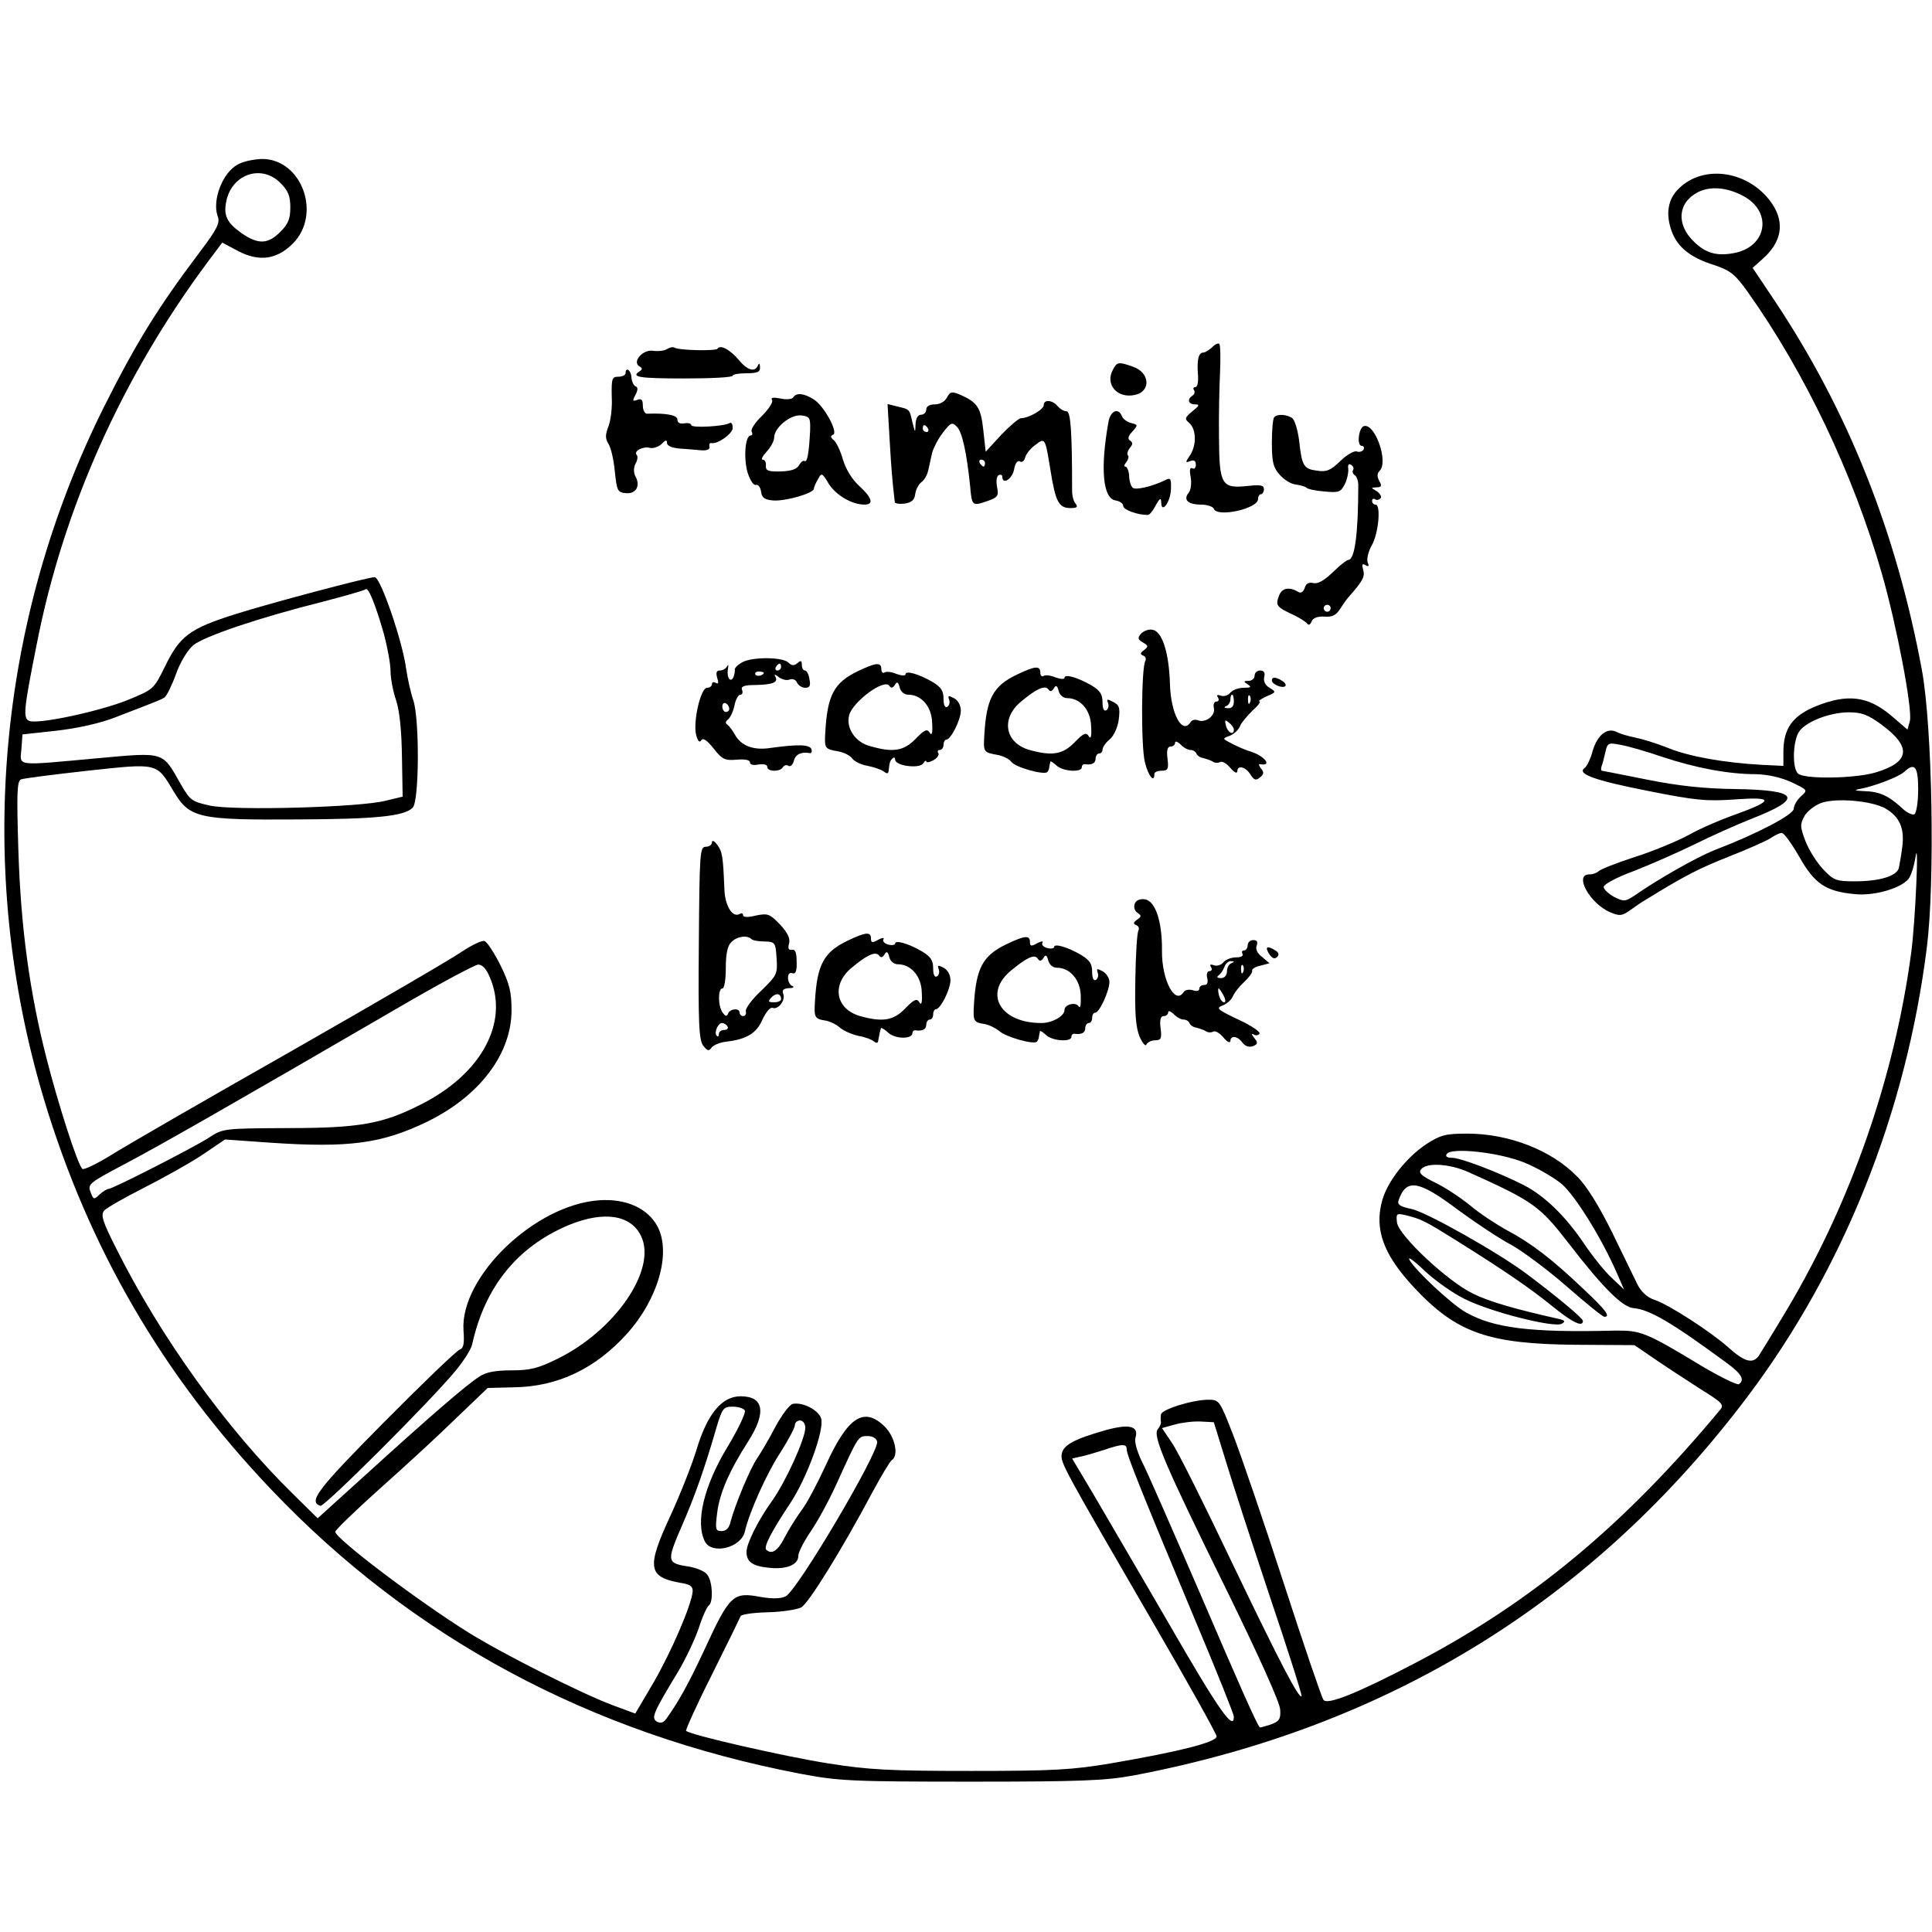 <?xml version="1.0" standalone="no"?>
<!DOCTYPE svg PUBLIC "-//W3C//DTD SVG 20010904//EN"
 "http://www.w3.org/TR/2001/REC-SVG-20010904/DTD/svg10.dtd">
<svg version="1.0" xmlns="http://www.w3.org/2000/svg"
 width="180pt" height="180pt" viewBox="0 0 559 473"
 preserveAspectRatio="xMidYMid meet">

<g transform="translate(0,473) scale(0.1,-0.1)"
fill="#000000" stroke="none">
<path d="M688 4684 c-44 -23 -75 -104 -58 -150 7 -19 -1 -36 -54 -106 -120
-159 -183 -262 -274 -443 -312 -624 -374 -1341 -175 -2005 130 -432 344 -800
658 -1130 408 -429 924 -706 1530 -822 112 -21 145 -23 495 -23 319 0 389 3
470 18 739 140 1332 506 1777 1097 278 370 458 821 518 1298 24 191 16 637
-14 802 -74 400 -213 749 -425 1068 l-65 97 28 25 c56 49 66 105 28 161 -64
94 -197 116 -270 43 -31 -30 -38 -72 -21 -121 17 -48 54 -78 124 -100 47 -16
60 -26 97 -78 166 -234 305 -526 388 -815 43 -150 89 -393 81 -426 l-7 -25
-49 42 c-66 55 -125 62 -215 26 -69 -28 -95 -65 -95 -133 l0 -40 -62 3 c-109
6 -211 24 -272 49 -32 13 -75 26 -95 30 -20 4 -44 11 -53 16 -28 14 -56 -8
-70 -55 -6 -23 -17 -45 -23 -49 -24 -17 29 -36 181 -66 140 -28 173 -31 254
-25 113 8 113 -3 3 -43 -43 -15 -106 -42 -139 -61 -34 -18 -104 -47 -155 -63
-52 -17 -98 -35 -104 -41 -5 -5 -17 -9 -27 -9 -45 0 3 -86 62 -110 26 -11 33
-10 56 6 15 11 34 24 43 29 115 71 156 92 242 126 56 22 110 46 122 54 12 8
26 15 32 15 7 0 29 -31 51 -69 44 -78 76 -100 160 -108 55 -6 133 16 156 44 7
9 16 36 20 62 11 71 0 -183 -12 -274 -48 -360 -174 -722 -359 -1033 -38 -64
-76 -125 -83 -136 -18 -23 -41 -16 -88 26 -49 44 -174 125 -213 137 -21 7 -38
23 -49 44 -8 17 -42 86 -74 152 -37 75 -74 135 -101 161 -74 76 -197 124 -318
124 -63 0 -77 -4 -119 -31 -58 -39 -112 -108 -127 -163 -23 -84 4 -157 94
-253 122 -130 214 -162 469 -164 l167 -1 63 -43 c35 -24 94 -62 131 -86 60
-37 66 -44 54 -58 -275 -331 -543 -555 -879 -731 -170 -89 -259 -125 -269
-108 -5 7 -57 159 -115 338 -58 179 -124 371 -146 428 -39 100 -40 102 -72
102 -45 0 -136 -28 -137 -43 -1 -7 -1 -16 0 -21 1 -4 -3 -14 -9 -21 -16 -19
20 -102 201 -470 92 -188 153 -323 153 -342 2 -27 -3 -34 -28 -43 -16 -5 -30
-9 -31 -8 -10 12 -55 113 -176 395 -78 180 -152 350 -166 376 -13 27 -21 56
-18 66 11 35 -17 42 -86 23 -91 -26 -123 -43 -127 -69 -4 -25 1 -34 266 -491
100 -172 182 -319 182 -326 0 -17 -108 -44 -305 -78 -113 -19 -167 -22 -405
-22 -234 0 -296 3 -415 22 -126 20 -398 82 -410 94 -2 2 31 76 75 163 44 88
81 164 83 169 2 5 37 10 78 11 42 1 85 8 97 14 21 11 117 166 206 333 26 48
51 90 56 93 21 13 10 66 -19 96 -61 61 -108 30 -172 -111 -24 -52 -55 -111
-70 -130 -14 -19 -36 -54 -48 -77 -20 -40 -38 -52 -54 -37 -8 8 14 51 69 134
48 72 99 211 90 245 -6 24 -53 49 -82 43 -9 -1 -32 -32 -51 -67 -18 -35 -42
-75 -52 -90 -20 -28 -65 -137 -77 -183 -4 -19 -13 -28 -26 -28 -18 0 -19 5
-13 53 7 57 35 121 90 207 53 83 45 130 -22 130 -54 0 -96 -50 -127 -152 -14
-47 -49 -134 -76 -193 -70 -151 -66 -178 30 -195 27 -4 35 -10 34 -25 -3 -38
-61 -173 -113 -263 l-53 -90 -65 24 c-93 35 -323 151 -420 212 -150 94 -383
271 -383 290 0 5 57 60 127 123 71 63 170 154 221 204 l93 89 77 2 c126 2 235
54 326 155 90 100 128 233 89 309 -28 54 -92 83 -171 77 -186 -14 -401 -222
-391 -376 3 -40 0 -52 -11 -56 -9 -3 -107 -97 -219 -210 -193 -195 -220 -230
-184 -242 11 -4 318 302 392 392 23 28 44 61 47 75 37 168 132 284 281 346
101 41 179 29 208 -33 46 -96 -75 -273 -243 -355 -55 -27 -78 -33 -132 -33
-46 0 -74 -5 -93 -18 -38 -24 -146 -118 -320 -276 l-148 -134 -70 69 c-194
190 -385 456 -513 712 -39 77 -45 96 -35 109 7 8 58 37 113 65 55 28 131 70
169 95 l68 46 127 -9 c233 -16 327 -3 459 61 151 74 243 196 243 322 0 53 -6
77 -32 130 -18 36 -39 68 -46 70 -7 3 -36 -11 -65 -30 -28 -20 -252 -150 -497
-290 -245 -139 -479 -274 -520 -300 -41 -25 -78 -43 -82 -39 -14 14 -69 185
-103 318 -49 191 -75 379 -82 606 -5 165 -4 198 8 203 8 3 94 14 193 25 205
22 198 24 249 -61 46 -76 71 -82 359 -80 223 1 308 9 332 34 19 18 20 255 2
310 -8 23 -17 65 -21 92 -10 78 -74 265 -91 265 -20 0 -309 -77 -403 -107
-133 -42 -161 -63 -205 -154 -31 -63 -32 -64 -108 -95 -83 -33 -257 -70 -283
-60 -19 7 -17 31 21 221 77 395 249 778 498 1111 l39 52 47 -25 c60 -31 111
-24 157 22 85 85 26 246 -90 245 -23 -1 -54 -7 -69 -16z m123 -53 c23 -23 29
-38 29 -71 0 -33 -6 -48 -29 -71 -36 -36 -64 -37 -113 -3 -42 30 -52 51 -43
93 17 78 102 106 156 52z m4231 -37 c89 -46 71 -151 -29 -167 -47 -8 -78 1
-111 33 -53 50 -48 114 11 144 35 18 83 14 129 -10z m-3931 -1269 c10 -38 19
-86 19 -107 0 -20 7 -58 16 -84 10 -30 16 -87 17 -163 l2 -116 -50 -12 c-74
-19 -437 -29 -507 -14 -54 12 -58 15 -86 64 -53 93 -44 91 -241 73 -241 -22
-223 -24 -219 27 l3 42 100 11 c61 7 127 22 170 39 122 47 130 50 141 57 6 4
21 34 33 67 12 35 34 70 50 84 32 26 191 80 375 126 65 17 121 33 124 36 8 7
29 -46 53 -130z m4332 -261 c89 -65 84 -109 -16 -139 -61 -18 -208 -20 -225
-3 -16 16 -15 86 1 117 15 30 88 60 147 60 36 0 55 -7 93 -35z m-633 -94 c96
-32 191 -50 271 -50 34 -1 71 -9 102 -23 48 -23 48 -23 28 -41 -12 -11 -21
-27 -21 -36 0 -17 -107 -73 -230 -120 -50 -20 -162 -83 -232 -132 -26 -17 -30
-17 -58 -3 -16 9 -30 22 -30 29 0 7 38 28 88 46 48 19 126 53 175 77 48 24
122 57 165 74 151 59 138 83 -46 86 -90 1 -165 9 -255 27 -71 14 -130 26 -132
26 -3 0 -3 6 -1 13 3 6 7 25 11 41 6 26 8 28 43 21 20 -3 75 -19 122 -35z
m740 -94 c0 -36 -5 -68 -11 -72 -6 -3 -23 5 -37 19 -38 35 -65 47 -109 48 -26
1 -30 3 -13 6 40 7 114 35 130 50 30 28 40 15 40 -51z m-95 -55 c41 -24 56
-57 49 -111 -3 -25 -8 -52 -10 -62 -7 -23 -56 -38 -127 -38 -55 0 -62 3 -92
35 -18 19 -41 55 -51 81 -16 42 -16 49 -3 73 8 14 30 31 49 38 44 15 145 6
185 -16z m-4038 -488 c57 -131 -24 -281 -200 -369 -110 -56 -177 -68 -387 -68
-183 -1 -185 -1 -226 -28 -45 -29 -278 -148 -290 -148 -4 0 -16 -7 -26 -16
-16 -16 -18 -15 -26 7 -9 23 -3 27 97 80 101 53 323 180 791 452 118 69 223
125 233 126 12 1 24 -12 34 -36z m2994 -537 c37 -15 85 -43 108 -62 39 -34
115 -156 159 -257 l21 -48 -35 33 c-20 18 -56 63 -81 100 -53 79 -114 138
-174 169 -73 37 -183 79 -207 79 -15 0 -21 4 -16 11 12 20 152 5 225 -25z
m-163 -27 c189 -85 207 -98 292 -208 97 -126 155 -184 187 -186 46 -4 111 -42
271 -160 41 -30 51 -48 33 -60 -5 -3 -54 21 -108 53 -162 98 -176 103 -251
102 -243 -6 -350 7 -431 53 -41 23 -147 122 -163 152 -6 11 14 -3 44 -32 30
-28 82 -65 115 -81 72 -37 260 -85 282 -72 12 7 9 10 -14 15 -120 27 -197 49
-243 72 -73 35 -216 169 -220 206 -3 26 -1 27 25 21 45 -11 55 -16 148 -74
137 -86 208 -134 276 -189 59 -48 89 -62 89 -43 0 8 -77 72 -164 137 -83 62
-289 178 -332 187 -34 7 -42 13 -37 26 22 63 58 57 172 -29 52 -38 121 -84
154 -101 32 -18 104 -71 160 -120 55 -48 104 -88 109 -88 19 0 4 20 -59 79
-92 88 -154 135 -222 171 -31 17 -80 49 -107 72 -27 22 -72 52 -101 66 -41 20
-50 29 -41 39 16 20 82 16 136 -8z m-2093 -690 c4 -5 -18 -52 -48 -102 -71
-116 -96 -223 -67 -278 21 -38 104 -17 115 29 12 54 62 167 104 231 22 35 41
70 41 78 0 7 7 13 15 13 8 0 15 -9 15 -21 0 -32 -57 -157 -97 -213 -39 -54
-73 -122 -73 -146 0 -29 17 -41 63 -46 52 -6 87 8 87 35 0 10 17 43 37 72 20
29 54 92 75 139 61 134 61 135 88 135 15 0 26 -7 28 -16 6 -30 -232 -433 -265
-448 -15 -7 -39 -7 -70 -2 -83 16 -91 8 -168 -159 -45 -96 -72 -144 -107 -193
-9 -12 -17 -14 -28 -8 -16 11 -10 25 60 141 22 36 49 93 61 127 11 35 25 65
30 68 13 9 11 68 -4 88 -6 10 -30 20 -52 24 -66 10 -67 14 -23 116 39 89 68
172 102 290 16 52 19 57 46 57 16 0 32 -5 35 -11z m1391 -144 c18 -60 76 -238
128 -394 53 -157 94 -286 92 -289 -8 -7 -61 94 -202 388 -79 166 -156 321
-173 345 l-29 43 36 10 c21 6 54 10 76 9 l38 -2 34 -110z m-286 31 c0 -16 46
-130 199 -496 61 -145 111 -270 111 -277 0 -43 -43 18 -185 264 -88 152 -188
322 -221 379 l-62 104 27 6 c14 3 44 12 66 19 53 18 65 18 65 1z"/>
<path d="M3507 4155 c-9 -8 -20 -15 -25 -15 -14 0 -19 -20 -16 -62 2 -21 -1
-38 -7 -38 -6 0 -8 -4 -4 -9 3 -5 1 -12 -5 -16 -16 -10 -12 -25 8 -25 14 0 12
-4 -8 -20 -22 -18 -23 -22 -10 -33 21 -17 23 -63 4 -93 -15 -22 -15 -24 0 -18
11 4 16 1 16 -11 0 -9 -5 -13 -10 -10 -7 4 -9 -5 -5 -25 3 -18 1 -38 -6 -46
-16 -20 -2 -34 36 -34 18 0 35 -6 37 -12 9 -26 128 0 128 28 0 8 4 14 8 14 5
0 9 7 9 15 0 11 -10 13 -46 9 -76 -8 -83 2 -84 137 -1 63 1 149 3 191 2 43 1
80 -2 83 -3 3 -13 -1 -21 -10z"/>
<path d="M1930 4150 c-8 -5 -26 -7 -40 -5 -30 5 -62 -32 -40 -45 9 -5 9 -9 1
-14 -27 -17 -2 -21 129 -21 77 0 140 3 140 8 0 4 18 7 40 7 32 0 40 4 39 18 0
10 -3 12 -6 5 -8 -21 -30 -15 -55 15 -25 30 -54 46 -62 33 -5 -7 -111 -5 -124
3 -5 3 -14 1 -22 -4z"/>
<path d="M3220 4090 c-23 -42 12 -83 62 -73 49 9 46 65 -4 82 -42 15 -46 14
-58 -9z"/>
<path d="M1810 4080 c0 -5 -9 -10 -21 -10 -18 0 -20 -5 -19 -57 2 -32 -3 -71
-10 -88 -9 -24 -9 -34 1 -50 7 -11 15 -47 18 -80 6 -56 8 -60 33 -62 29 -2 42
22 26 50 -5 10 -5 24 1 36 6 10 7 21 3 25 -10 11 21 26 39 20 9 -2 24 3 33 11
12 13 16 13 16 3 0 -8 14 -14 38 -16 20 -1 48 -4 62 -5 16 -1 24 3 23 10 -2 7
0 12 5 11 18 -4 62 27 62 44 0 11 -4 17 -9 14 -16 -10 -111 -15 -111 -6 0 5
-9 7 -20 5 -13 -2 -20 2 -20 11 0 13 -32 19 -87 17 -7 -1 -13 10 -13 23 0 17
-4 22 -16 17 -14 -5 -15 -3 -5 15 7 14 7 22 0 24 -5 2 -11 13 -12 26 -1 21
-17 32 -17 12z"/>
<path d="M2740 4010 c-6 -12 -21 -20 -35 -20 -16 0 -25 -6 -25 -15 0 -8 -7
-15 -15 -15 -9 0 -15 -10 -16 -27 -1 -27 -1 -26 -9 5 -9 39 -7 37 -44 46 l-28
7 6 -103 c5 -87 8 -121 15 -181 1 -4 13 -6 29 -4 19 3 28 10 30 27 2 14 10 29
18 35 8 5 17 21 20 35 3 14 8 36 11 50 4 14 17 40 31 58 23 30 27 31 40 18 16
-15 29 -76 39 -173 5 -58 6 -58 52 -42 28 10 31 15 26 39 -3 16 -2 31 4 35 6
3 11 1 11 -4 0 -25 28 -8 34 20 3 18 10 28 17 24 5 -4 13 1 15 11 3 11 16 27
30 37 28 21 28 22 44 -77 14 -88 24 -106 57 -106 19 0 23 3 15 13 -6 6 -10 23
-10 37 0 170 -4 230 -16 230 -8 0 -19 7 -26 15 -15 18 -40 20 -40 3 0 -13 -44
-38 -66 -38 -6 0 -32 -22 -57 -48 l-45 -49 -7 63 c-7 65 -17 80 -67 102 -24
10 -29 9 -38 -8z m-55 -90 c3 -5 1 -10 -4 -10 -6 0 -11 5 -11 10 0 6 2 10 4
10 3 0 8 -4 11 -10z m165 -100 c0 -5 -2 -10 -4 -10 -3 0 -8 5 -11 10 -3 6 -1
10 4 10 6 0 11 -4 11 -10z"/>
<path d="M2295 4010 c-3 -5 -20 -7 -37 -3 -21 4 -29 3 -24 -5 3 -6 -10 -26
-30 -46 -20 -19 -33 -40 -29 -45 3 -6 2 -11 -3 -11 -16 0 -21 -66 -9 -107 7
-22 17 -38 24 -36 6 2 13 -6 15 -19 2 -18 10 -24 35 -26 35 -3 118 21 118 34
0 5 6 18 12 28 10 19 12 18 31 -14 21 -33 67 -60 103 -60 28 0 23 19 -15 54
-21 19 -39 49 -47 76 -7 25 -19 50 -26 56 -10 8 -11 13 -3 16 17 5 -25 83 -55
102 -28 18 -51 21 -60 6z m49 -95 c-3 -62 -8 -94 -16 -89 -4 3 -11 -3 -16 -12
-7 -12 -23 -17 -53 -18 -36 -1 -44 2 -43 17 1 9 -3 17 -9 17 -6 0 -1 10 11 23
12 13 22 31 22 41 0 29 48 68 79 64 24 -3 26 -7 25 -43z"/>
<path d="M3207 3938 c-24 -134 -16 -221 21 -226 12 -2 22 -9 22 -16 0 -11 41
-26 71 -26 5 0 15 12 23 28 12 21 15 23 16 8 0 -34 27 1 28 39 1 30 -1 34 -16
26 -39 -19 -87 -30 -95 -22 -5 5 -10 21 -10 35 -1 14 -6 26 -11 26 -5 0 -3 6
3 13 6 8 8 17 4 20 -3 4 0 13 6 21 9 10 9 16 1 21 -8 5 -6 13 6 26 17 19 17
20 -3 25 -12 3 -24 12 -27 20 -10 26 -34 15 -39 -18z"/>
<path d="M3687 3953 c-4 -3 -7 -37 -7 -74 0 -56 4 -72 23 -93 12 -14 33 -27
47 -28 14 -2 27 -6 30 -9 3 -4 26 -9 52 -11 42 -4 47 -2 59 21 7 14 11 34 10
45 -2 11 2 16 8 11 6 -3 9 -10 6 -15 -3 -5 -1 -11 5 -15 5 -3 10 -16 10 -28 0
-141 -10 -217 -29 -217 -4 0 -25 -16 -45 -36 -25 -24 -43 -34 -56 -31 -13 3
-21 -1 -25 -14 -4 -12 -11 -16 -18 -12 -26 16 -48 12 -56 -10 -11 -28 -8 -33
37 -54 20 -9 40 -22 44 -27 4 -6 9 -4 13 6 4 10 17 15 37 14 23 -2 34 4 46 23
9 14 21 31 27 37 39 44 45 57 39 76 -4 15 -3 18 7 13 9 -6 11 -3 6 8 -3 9 2
32 12 49 20 35 27 118 11 118 -6 0 -10 5 -10 11 0 5 4 8 9 4 5 -3 12 -1 16 4
3 5 -3 14 -12 20 -17 10 -17 10 0 11 14 0 16 4 8 18 -7 13 -7 22 1 30 26 26
-14 139 -46 129 -15 -5 -21 -57 -6 -57 6 0 8 -5 5 -11 -4 -6 -13 -8 -20 -5 -7
2 -29 -10 -47 -28 -28 -27 -40 -32 -66 -28 -40 5 -45 13 -53 86 -4 32 -13 62
-21 67 -16 10 -42 12 -51 2z m163 -553 c0 -5 -4 -10 -10 -10 -5 0 -10 5 -10
10 0 6 5 10 10 10 6 0 10 -4 10 -10z"/>
<path d="M3301 3326 c-10 -12 -9 -16 6 -25 16 -9 16 -12 3 -22 -11 -8 -12 -12
-2 -16 6 -2 9 -9 6 -15 -12 -20 -13 -252 -1 -295 10 -39 27 -59 27 -33 0 6 9
10 21 10 18 0 21 5 17 35 -3 24 0 35 9 35 7 0 13 5 13 11 0 6 7 3 16 -5 8 -9
21 -16 29 -16 7 0 15 -5 17 -11 2 -5 10 -11 18 -12 8 -2 21 -6 28 -10 6 -5 17
-5 22 -2 6 4 19 -4 30 -17 11 -13 19 -17 20 -10 0 19 24 14 38 -9 11 -17 16
-18 28 -8 11 9 12 15 2 26 -6 8 -7 13 -2 12 36 -7 14 23 -26 36 -14 4 -38 14
-55 23 -29 15 -29 15 -7 23 12 5 25 17 29 26 3 10 20 30 36 46 17 15 26 27 21
28 -5 0 4 6 20 14 29 12 29 13 9 25 -13 8 -18 20 -15 32 3 12 -1 18 -12 18 -9
0 -16 -7 -16 -15 0 -8 -8 -15 -17 -15 -15 0 -16 -2 -3 -10 12 -8 9 -10 -11
-10 -15 0 -32 -6 -39 -14 -6 -8 -19 -12 -27 -9 -11 4 -14 2 -9 -5 4 -7 2 -12
-5 -12 -6 0 -9 -8 -7 -18 6 -22 -24 -45 -46 -36 -8 3 -17 1 -21 -5 -24 -39
-58 24 -60 112 -3 91 -23 151 -51 155 -11 2 -26 -4 -33 -12z m269 -196 c0 -13
-6 -20 -17 -19 -11 0 -13 3 -5 6 6 2 12 11 12 19 0 8 2 14 5 14 3 0 5 -9 5
-20z m47 -2 c-3 -8 -6 -5 -6 6 -1 11 2 17 5 13 3 -3 4 -12 1 -19z m-47 -79 c0
-18 -18 -9 -23 12 -4 16 -3 18 9 8 8 -6 14 -15 14 -20z"/>
<path d="M2148 3244 c-13 -7 -22 -16 -22 -21 1 -4 -1 -14 -3 -20 -8 -21 -21
-5 -17 20 2 12 2 16 -2 10 -3 -7 -12 -13 -21 -13 -10 0 -12 -6 -8 -21 5 -15 4
-19 -4 -15 -6 4 -11 2 -11 -3 0 -6 -6 -11 -14 -11 -19 0 -41 -98 -32 -136 5
-18 10 -24 15 -16 5 8 16 1 36 -24 25 -32 33 -35 67 -32 24 2 38 -1 38 -8 0
-7 10 -9 25 -6 15 2 25 0 25 -7 0 -14 37 -15 45 -1 4 6 11 8 16 4 6 -3 13 3
16 15 5 19 21 26 46 22 5 -1 7 4 5 11 -5 14 -39 15 -118 4 -50 -8 -86 6 -104
39 -6 11 -15 23 -21 28 -7 4 -6 10 1 15 6 4 15 22 19 40 3 17 11 32 17 32 6 0
8 6 5 14 -4 10 6 14 39 14 51 1 67 8 57 25 -4 7 0 6 10 -2 9 -7 24 -11 32 -7
9 3 18 -1 21 -9 4 -8 14 -15 24 -15 13 0 16 6 12 25 -2 14 -8 25 -13 25 -5 0
-9 7 -9 16 0 13 -3 14 -13 5 -10 -8 -17 -7 -26 2 -16 16 -103 17 -133 1z m112
-14 c0 -5 -5 -10 -11 -10 -5 0 -7 5 -4 10 3 6 8 10 11 10 2 0 4 -4 4 -10z
m-50 -16 c0 -8 -19 -13 -24 -6 -3 5 1 9 9 9 8 0 15 -2 15 -3z m-100 -105 c0
-5 -4 -9 -10 -9 -5 0 -10 7 -10 16 0 8 5 12 10 9 6 -3 10 -10 10 -16z"/>
<path d="M2482 3218 c-69 -33 -88 -70 -94 -175 -3 -49 -2 -50 37 -57 17 -3 35
-12 41 -21 6 -8 26 -18 45 -21 19 -4 40 -11 47 -17 8 -6 12 -6 13 2 3 26 4 30
12 37 4 4 7 2 7 -4 0 -18 70 -27 81 -11 5 8 9 10 9 6 0 -4 9 -3 20 3 11 6 18
15 15 21 -4 5 -1 9 4 9 6 0 11 7 11 15 0 8 4 15 8 15 13 0 42 57 42 84 0 15
-8 30 -20 36 -16 8 -18 8 -14 -4 3 -8 1 -17 -5 -21 -7 -4 -11 5 -11 23 0 23
-7 34 -32 49 -40 23 -78 34 -78 22 0 -5 -12 -4 -26 1 -14 6 -30 8 -35 4 -5 -3
-9 2 -9 10 0 21 -16 19 -68 -6z m107 -40 c6 11 10 9 14 -7 3 -12 13 -21 25
-21 38 0 68 -35 69 -81 2 -30 -1 -39 -7 -29 -7 12 -15 9 -41 -18 -34 -35 -65
-40 -131 -21 -43 11 -71 52 -61 90 11 39 101 106 116 85 5 -8 10 -7 16 2z"/>
<path d="M2942 3208 c-69 -33 -88 -70 -94 -175 -3 -49 -2 -50 37 -57 17 -3 35
-12 41 -20 11 -16 94 -39 104 -30 3 3 6 10 6 15 1 5 2 12 3 15 0 3 8 -2 17
-10 17 -18 74 -22 74 -6 0 5 3 9 8 9 20 -3 32 2 32 16 0 8 5 15 10 15 6 0 10
5 10 11 0 7 9 20 21 30 12 10 23 35 26 57 4 34 2 42 -16 51 -17 9 -20 9 -15
-3 3 -8 1 -17 -5 -21 -7 -4 -11 5 -11 23 0 23 -7 34 -32 49 -40 23 -78 34 -78
22 0 -5 -12 -4 -26 1 -14 6 -30 8 -35 4 -5 -3 -9 2 -9 10 0 21 -16 19 -68 -6z
m107 -40 c6 11 10 9 14 -7 3 -12 13 -21 25 -21 38 0 68 -35 69 -81 2 -30 -1
-39 -7 -29 -7 12 -15 9 -41 -18 -34 -35 -65 -40 -130 -22 -71 20 -84 90 -26
139 45 38 70 49 80 37 5 -8 10 -7 16 2z"/>
<path d="M3680 3191 c0 -11 31 -24 39 -16 3 3 -1 10 -9 15 -19 12 -30 12 -30
1z"/>
<path d="M2060 2723 c0 -7 -8 -13 -18 -13 -17 0 -18 -17 -20 -278 -2 -232 0
-281 13 -298 12 -15 16 -16 24 -5 5 7 24 15 42 17 59 7 88 24 105 64 10 21 22
36 29 34 16 -7 39 22 31 41 -4 10 1 15 17 16 12 0 16 3 10 6 -7 2 -13 13 -13
24 0 11 5 16 13 13 9 -3 13 7 12 33 0 27 -4 37 -14 35 -9 -2 -12 4 -8 18 4 15
-4 31 -26 55 -30 31 -35 33 -70 26 -23 -6 -37 -5 -37 1 0 5 -4 7 -9 4 -21 -13
-43 22 -45 70 -4 98 -6 110 -21 130 -8 11 -15 14 -15 7z m114 -280 c3 -4 21
-7 38 -7 31 -1 32 -3 35 -49 3 -45 1 -49 -44 -93 -27 -25 -47 -52 -45 -60 2
-8 -2 -14 -8 -14 -5 0 -10 5 -10 10 0 14 -27 12 -33 -2 -4 -10 -8 -9 -16 2
-14 19 -14 70 -1 70 6 0 10 26 10 59 0 41 5 65 16 75 16 17 46 21 58 9z m86
-174 c0 -5 -9 -9 -20 -9 -17 0 -19 2 -8 14 13 14 28 12 28 -5z m-155 -79 c3
-5 -1 -10 -9 -10 -9 0 -16 -5 -16 -12 0 -6 -3 -9 -6 -5 -9 8 3 37 15 37 5 0
13 -4 16 -10z"/>
<path d="M3283 2545 c-3 -10 0 -21 8 -26 12 -8 12 -11 -1 -20 -11 -8 -12 -12
-2 -16 6 -2 9 -9 6 -15 -4 -6 -8 -69 -9 -140 -2 -100 1 -139 12 -167 9 -20 18
-30 20 -23 3 6 14 12 25 12 17 0 20 5 16 35 -3 24 0 35 9 35 7 0 13 5 13 11 0
6 7 3 16 -5 8 -9 21 -16 29 -16 7 0 15 -5 17 -11 2 -5 10 -11 18 -12 8 -2 21
-6 28 -10 6 -5 17 -5 22 -2 6 4 19 -4 30 -17 11 -13 19 -17 20 -10 0 17 21 15
35 -5 8 -10 19 -14 30 -10 15 6 15 10 4 24 -8 10 -9 14 -2 10 6 -4 14 -3 17 2
4 5 -24 24 -61 41 -61 29 -66 33 -45 41 12 5 25 16 29 26 4 10 18 28 32 41 15
14 25 28 24 33 -2 5 9 12 24 15 l26 7 -21 18 c-14 10 -20 23 -16 33 4 11 1 16
-10 16 -9 0 -16 -7 -16 -15 0 -8 -5 -15 -11 -15 -5 0 -7 -4 -4 -10 3 -6 -4
-10 -18 -10 -14 0 -30 -6 -37 -14 -6 -8 -19 -12 -27 -9 -11 4 -14 2 -9 -5 4
-7 2 -12 -5 -12 -6 0 -9 -8 -6 -20 3 -13 0 -20 -9 -20 -8 0 -14 -5 -14 -11 0
-6 -8 -8 -19 -4 -11 3 -22 1 -26 -5 -25 -40 -64 35 -63 119 1 84 -19 145 -50
149 -14 2 -25 -3 -29 -13z m280 -172 c-7 -2 -13 -13 -13 -24 0 -11 -7 -19 -17
-19 -11 0 -14 3 -7 8 6 4 13 15 17 25 3 9 12 17 19 16 10 0 10 -2 1 -6z m34
-25 c-3 -8 -6 -5 -6 6 -1 11 2 17 5 13 3 -3 4 -12 1 -19z m-57 -68 c6 -11 7
-20 2 -20 -6 0 -12 9 -15 20 -3 11 -3 20 -1 20 2 0 8 -9 14 -20z"/>
<path d="M2452 2438 c-69 -33 -88 -70 -94 -175 -3 -47 -1 -51 31 -56 12 -2 31
-11 42 -21 11 -9 34 -19 52 -23 18 -3 38 -10 45 -16 8 -6 12 -6 13 2 1 6 3 16
4 21 1 6 3 12 4 15 0 3 10 -3 21 -13 21 -19 70 -19 70 -1 0 5 3 8 8 8 20 -3
32 2 32 16 0 8 5 15 10 15 6 0 10 7 10 15 0 8 4 15 8 15 13 0 42 57 42 84 0
15 -8 30 -20 36 -16 8 -18 8 -14 -4 3 -8 1 -17 -5 -21 -7 -4 -11 5 -11 23 0
23 -7 34 -32 49 -39 23 -78 34 -78 23 0 -4 -9 -6 -20 -3 -11 3 -17 10 -14 15
4 6 -3 5 -15 -1 -17 -10 -21 -9 -21 4 0 20 -16 18 -68 -7z m107 -40 c6 11 10
9 14 -7 3 -12 13 -21 25 -21 38 0 68 -35 69 -81 2 -30 -1 -39 -7 -29 -7 12
-15 9 -41 -18 -34 -35 -65 -40 -130 -22 -71 20 -84 90 -26 139 45 38 70 49 80
37 5 -8 10 -7 16 2z"/>
<path d="M2912 2428 c-69 -33 -88 -70 -94 -175 -3 -47 -1 -51 31 -56 12 -2 31
-11 42 -20 20 -18 100 -40 109 -31 3 3 6 10 6 15 1 5 2 12 3 15 0 3 8 -2 17
-10 17 -18 74 -22 74 -6 0 5 3 9 8 9 20 -3 32 2 32 16 0 8 5 15 10 15 6 0 10
7 10 15 0 8 4 15 9 15 12 0 41 63 41 89 0 11 -9 25 -20 31 -16 8 -18 8 -14 -4
3 -8 1 -17 -5 -21 -7 -4 -11 5 -11 23 0 23 -7 34 -32 49 -39 23 -78 34 -78 23
0 -4 -9 -6 -20 -3 -11 3 -17 10 -14 15 4 6 -3 5 -15 -1 -17 -10 -21 -9 -21 4
0 20 -16 18 -68 -7z m107 -40 c6 11 10 9 14 -7 3 -12 13 -21 25 -21 38 0 68
-35 69 -81 1 -25 -1 -38 -6 -31 -8 14 -41 6 -41 -10 0 -18 -34 -37 -65 -38
-119 -1 -170 83 -92 150 47 39 70 50 79 37 6 -9 10 -9 17 1z"/>
<path d="M3672 2400 c9 -13 16 -16 23 -9 7 7 5 13 -5 19 -24 15 -31 11 -18
-10z"/>
</g>
</svg>
